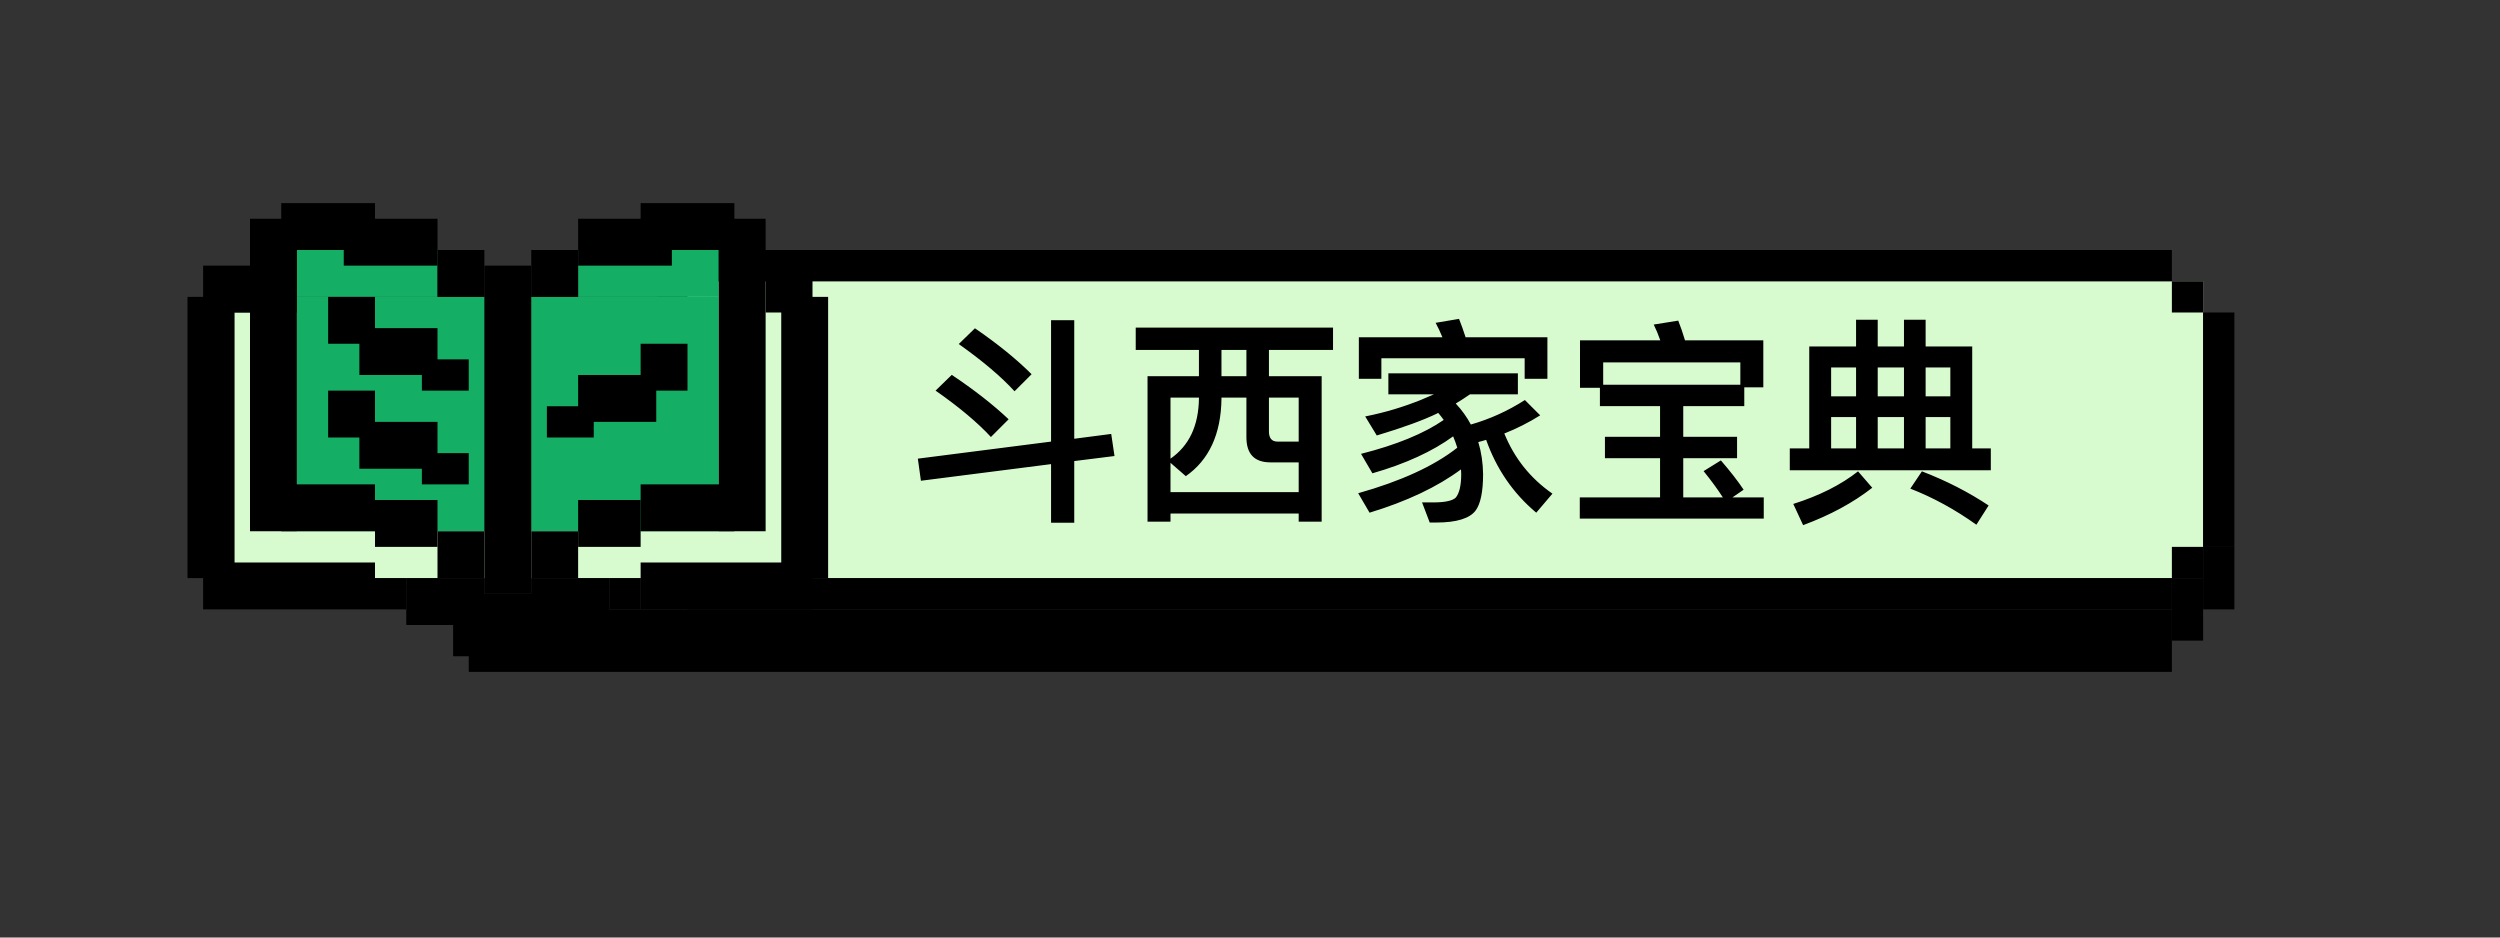 <svg width="160" height="60" viewBox="0 0 160 60" fill="none" xmlns="http://www.w3.org/2000/svg">
<rect x="0" y="0" width="160" height="60" fill="#333333" stroke="none"/>
<rect x="42" y="18" width="99" height="19" fill="#D7FBCF"/>
<path d="M71.118 27.772L68.752 28.08V20.492H67.268V28.262L58.742 29.354L58.938 30.768L67.268 29.704V33.456H68.752V29.508L71.328 29.186L71.118 27.772ZM62.396 21.01L61.36 22.018C62.9 23.11 64.09 24.118 64.93 25.042L66.022 23.95C65.042 22.97 63.824 21.99 62.396 21.01ZM60.912 23.992L59.876 25C61.402 26.064 62.578 27.058 63.418 27.968L64.552 26.834C63.558 25.896 62.34 24.944 60.912 23.992ZM72.686 20.968V22.396H76.732V24.076H73.442V33.386H74.912V32.868H83.116V33.386H84.586V24.076H81.212V22.396H85.314V20.968H72.686ZM74.912 31.496V29.62L75.892 30.474C77.376 29.438 78.146 27.786 78.174 25.518V25.448H79.77V27.982C79.77 29.046 80.274 29.592 81.31 29.592H83.116V31.496H74.912ZM78.174 22.396H79.77V24.076H78.174V22.396ZM74.912 29.354V25.448H76.732V25.518C76.704 27.254 76.102 28.528 74.912 29.354ZM81.212 25.448H83.116V28.262H81.758C81.394 28.262 81.212 28.038 81.212 27.618V25.448ZM95.114 28.15C95.772 30.012 96.836 31.566 98.32 32.812L99.356 31.594C97.942 30.614 96.92 29.326 96.276 27.744C97.088 27.422 97.858 27.03 98.572 26.582L97.592 25.602C96.5 26.302 95.352 26.82 94.134 27.17C93.882 26.694 93.56 26.246 93.168 25.826C93.476 25.644 93.77 25.448 94.078 25.238H97.144V23.894H88.856V25.238H91.768C91.516 25.35 91.25 25.462 90.984 25.574C89.85 26.036 88.646 26.4 87.372 26.652L88.114 27.87C89.794 27.366 91.096 26.89 91.992 26.456C91.992 26.442 92.02 26.428 92.048 26.428C92.16 26.568 92.286 26.708 92.398 26.876C91.138 27.744 89.374 28.472 87.106 29.046L87.834 30.292C89.976 29.676 91.698 28.878 93 27.926C93.098 28.15 93.182 28.388 93.266 28.654C91.768 29.83 89.654 30.796 86.924 31.566L87.652 32.812C90.046 32.084 91.992 31.16 93.504 30.04C93.504 30.124 93.518 30.222 93.518 30.334C93.518 31.076 93.392 31.58 93.168 31.846C92.972 32.042 92.496 32.154 91.74 32.154H91.012L91.502 33.442H91.936C93.224 33.442 94.064 33.176 94.442 32.672C94.75 32.252 94.918 31.482 94.918 30.334C94.904 29.606 94.806 28.934 94.61 28.29C94.778 28.248 94.946 28.206 95.114 28.15ZM93.378 20.408L91.88 20.66C92.034 20.94 92.174 21.248 92.314 21.584H86.966V24.244H88.408V22.928H97.578V24.244H99.034V21.584H93.798C93.658 21.15 93.518 20.758 93.378 20.408ZM106.244 25.994V27.954H102.716V29.326H106.244V31.832H101.106V33.19H112.88V31.832H110.878L111.592 31.342C111.242 30.81 110.752 30.18 110.136 29.466L109.03 30.152C109.52 30.754 109.926 31.314 110.262 31.832H107.728V29.326H111.172V27.954H107.728V25.994H111.634V24.79H112.852V21.78H107.84C107.7 21.318 107.56 20.898 107.406 20.52L105.838 20.772C105.992 21.08 106.132 21.416 106.258 21.78H101.12V24.818H102.394V25.994H106.244ZM102.604 24.622V23.194H111.382V24.622H102.604ZM126.222 22.172H123.24V20.464H121.854V22.172H120.174V20.464H118.788V22.172H115.792V28.696H114.546V30.096H127.412V28.696H126.222V22.172ZM117.192 28.696V26.694H118.788V28.696H117.192ZM120.174 28.696V26.694H121.854V28.696H120.174ZM123.24 28.696V26.694H124.822V28.696H123.24ZM117.192 25.364V23.516H118.788V25.364H117.192ZM120.174 23.516H121.854V25.364H120.174V23.516ZM123.24 23.516H124.822V25.364H123.24V23.516ZM123.002 30.166L122.26 31.272C123.702 31.832 125.116 32.602 126.488 33.582L127.272 32.35C125.984 31.496 124.57 30.768 123.002 30.166ZM118.914 30.166C117.836 31.02 116.45 31.72 114.77 32.252L115.4 33.61C117.136 32.966 118.606 32.168 119.824 31.216L118.914 30.166Z" fill="black"/>
<rect x="40" y="20" width="2" height="15" fill="black"/>
<rect x="143" y="35" width="2" height="15" transform="rotate(-180 143 35)" fill="black"/>
<rect x="139" y="16" width="2" height="95" transform="rotate(90 139 16)" fill="black"/>
<rect x="139" y="37" width="2" height="95" transform="rotate(90 139 37)" fill="black"/>
<rect x="139" y="39" width="4" height="109" transform="rotate(90 139 39)" fill="black"/>
<rect x="42" y="18" width="2" height="2" fill="black"/>
<rect x="141" y="37" width="2" height="2" transform="rotate(-180 141 37)" fill="black"/>
<rect x="141" y="41" width="2" height="4" transform="rotate(-180 141 41)" fill="black"/>
<rect x="143" y="39" width="2" height="4" transform="rotate(-180 143 39)" fill="black"/>
<rect x="42" y="35" width="2" height="2" fill="black"/>
<rect x="141" y="20" width="2" height="2" transform="rotate(-180 141 20)" fill="black"/>
<rect x="15" y="20" width="35" height="17" fill="#D7FBCF"/>
<rect x="19" y="19" width="27" height="15" fill="#14AF64"/>
<rect x="19" y="16" width="9" height="3" fill="#14AF64"/>
<rect x="37" y="16" width="9" height="3" fill="#14AF64"/>
<rect x="12" y="19" width="3" height="18" fill="black"/>
<rect width="3" height="18" transform="matrix(-1 0 0 1 53 19)" fill="black"/>
<rect x="16" y="14" width="3" height="20" fill="black"/>
<rect width="3" height="20" transform="matrix(-1 0 0 1 49 14)" fill="black"/>
<rect x="24" y="13" width="3" height="6" transform="rotate(90 24 13)" fill="black"/>
<rect width="3" height="6" transform="matrix(4.48162e-08 1 1 -4.26338e-08 41 13)" fill="black"/>
<rect x="24" y="19" width="3" height="3" transform="rotate(90 24 19)" fill="black"/>
<rect width="3" height="3" transform="matrix(4.48162e-08 1 1 -4.26338e-08 41 22)" fill="black"/>
<rect x="24" y="25" width="3" height="3" transform="rotate(90 24 25)" fill="black"/>
<rect x="28" y="14" width="3" height="6" transform="rotate(90 28 14)" fill="black"/>
<rect width="3" height="6" transform="matrix(4.48162e-08 1 1 -4.26338e-08 37 14)" fill="black"/>
<rect x="28" y="21" width="3" height="5" transform="rotate(90 28 21)" fill="black"/>
<rect width="3" height="5" transform="matrix(4.48162e-08 1 1 -4.26338e-08 37 24)" fill="black"/>
<rect x="28" y="27" width="3" height="5" transform="rotate(90 28 27)" fill="black"/>
<rect x="24" y="36" width="3" height="11" transform="rotate(90 24 36)" fill="black"/>
<rect width="3" height="11" transform="matrix(4.48162e-08 1 1 -4.26338e-08 41 36)" fill="black"/>
<rect x="28" y="32" width="3" height="4" transform="rotate(90 28 32)" fill="black"/>
<rect width="3" height="4" transform="matrix(4.48162e-08 1 1 -4.26338e-08 37 32)" fill="black"/>
<rect x="36" y="38" width="4" height="7" transform="rotate(90 36 38)" fill="black"/>
<rect x="31" y="37" width="3" height="5" transform="rotate(90 31 37)" fill="black"/>
<rect width="3" height="5" transform="matrix(4.48162e-08 1 1 -4.26338e-08 34 37)" fill="black"/>
<rect x="31" y="16" width="3" height="3" transform="rotate(90 31 16)" fill="black"/>
<rect width="3" height="3" transform="matrix(4.48162e-08 1 1 -4.26338e-08 34 16)" fill="black"/>
<rect x="30" y="23" width="2" height="3" transform="rotate(90 30 23)" fill="black"/>
<rect width="2" height="3" transform="matrix(4.48162e-08 1 1 -4.26338e-08 35 26)" fill="black"/>
<rect x="30" y="29" width="2" height="3" transform="rotate(90 30 29)" fill="black"/>
<rect x="26" y="37" width="2" height="2" transform="rotate(90 26 37)" fill="black"/>
<rect width="2" height="2" transform="matrix(4.48162e-08 1 1 -4.26338e-08 39 37)" fill="black"/>
<rect x="24" y="31" width="3" height="6" transform="rotate(90 24 31)" fill="black"/>
<rect width="3" height="6" transform="matrix(4.48162e-08 1 1 -4.26338e-08 41 31)" fill="black"/>
<rect x="31" y="17" width="3" height="21" fill="black"/>
<rect x="28" y="34" width="3" height="3" fill="black"/>
<rect width="3" height="3" transform="matrix(-1 0 0 1 37 34)" fill="black"/>
<rect x="16" y="17" width="3" height="3" transform="rotate(90 16 17)" fill="black"/>
<rect width="3" height="3" transform="matrix(4.48162e-08 1 1 -4.26338e-08 49 17)" fill="black"/>
</svg>
